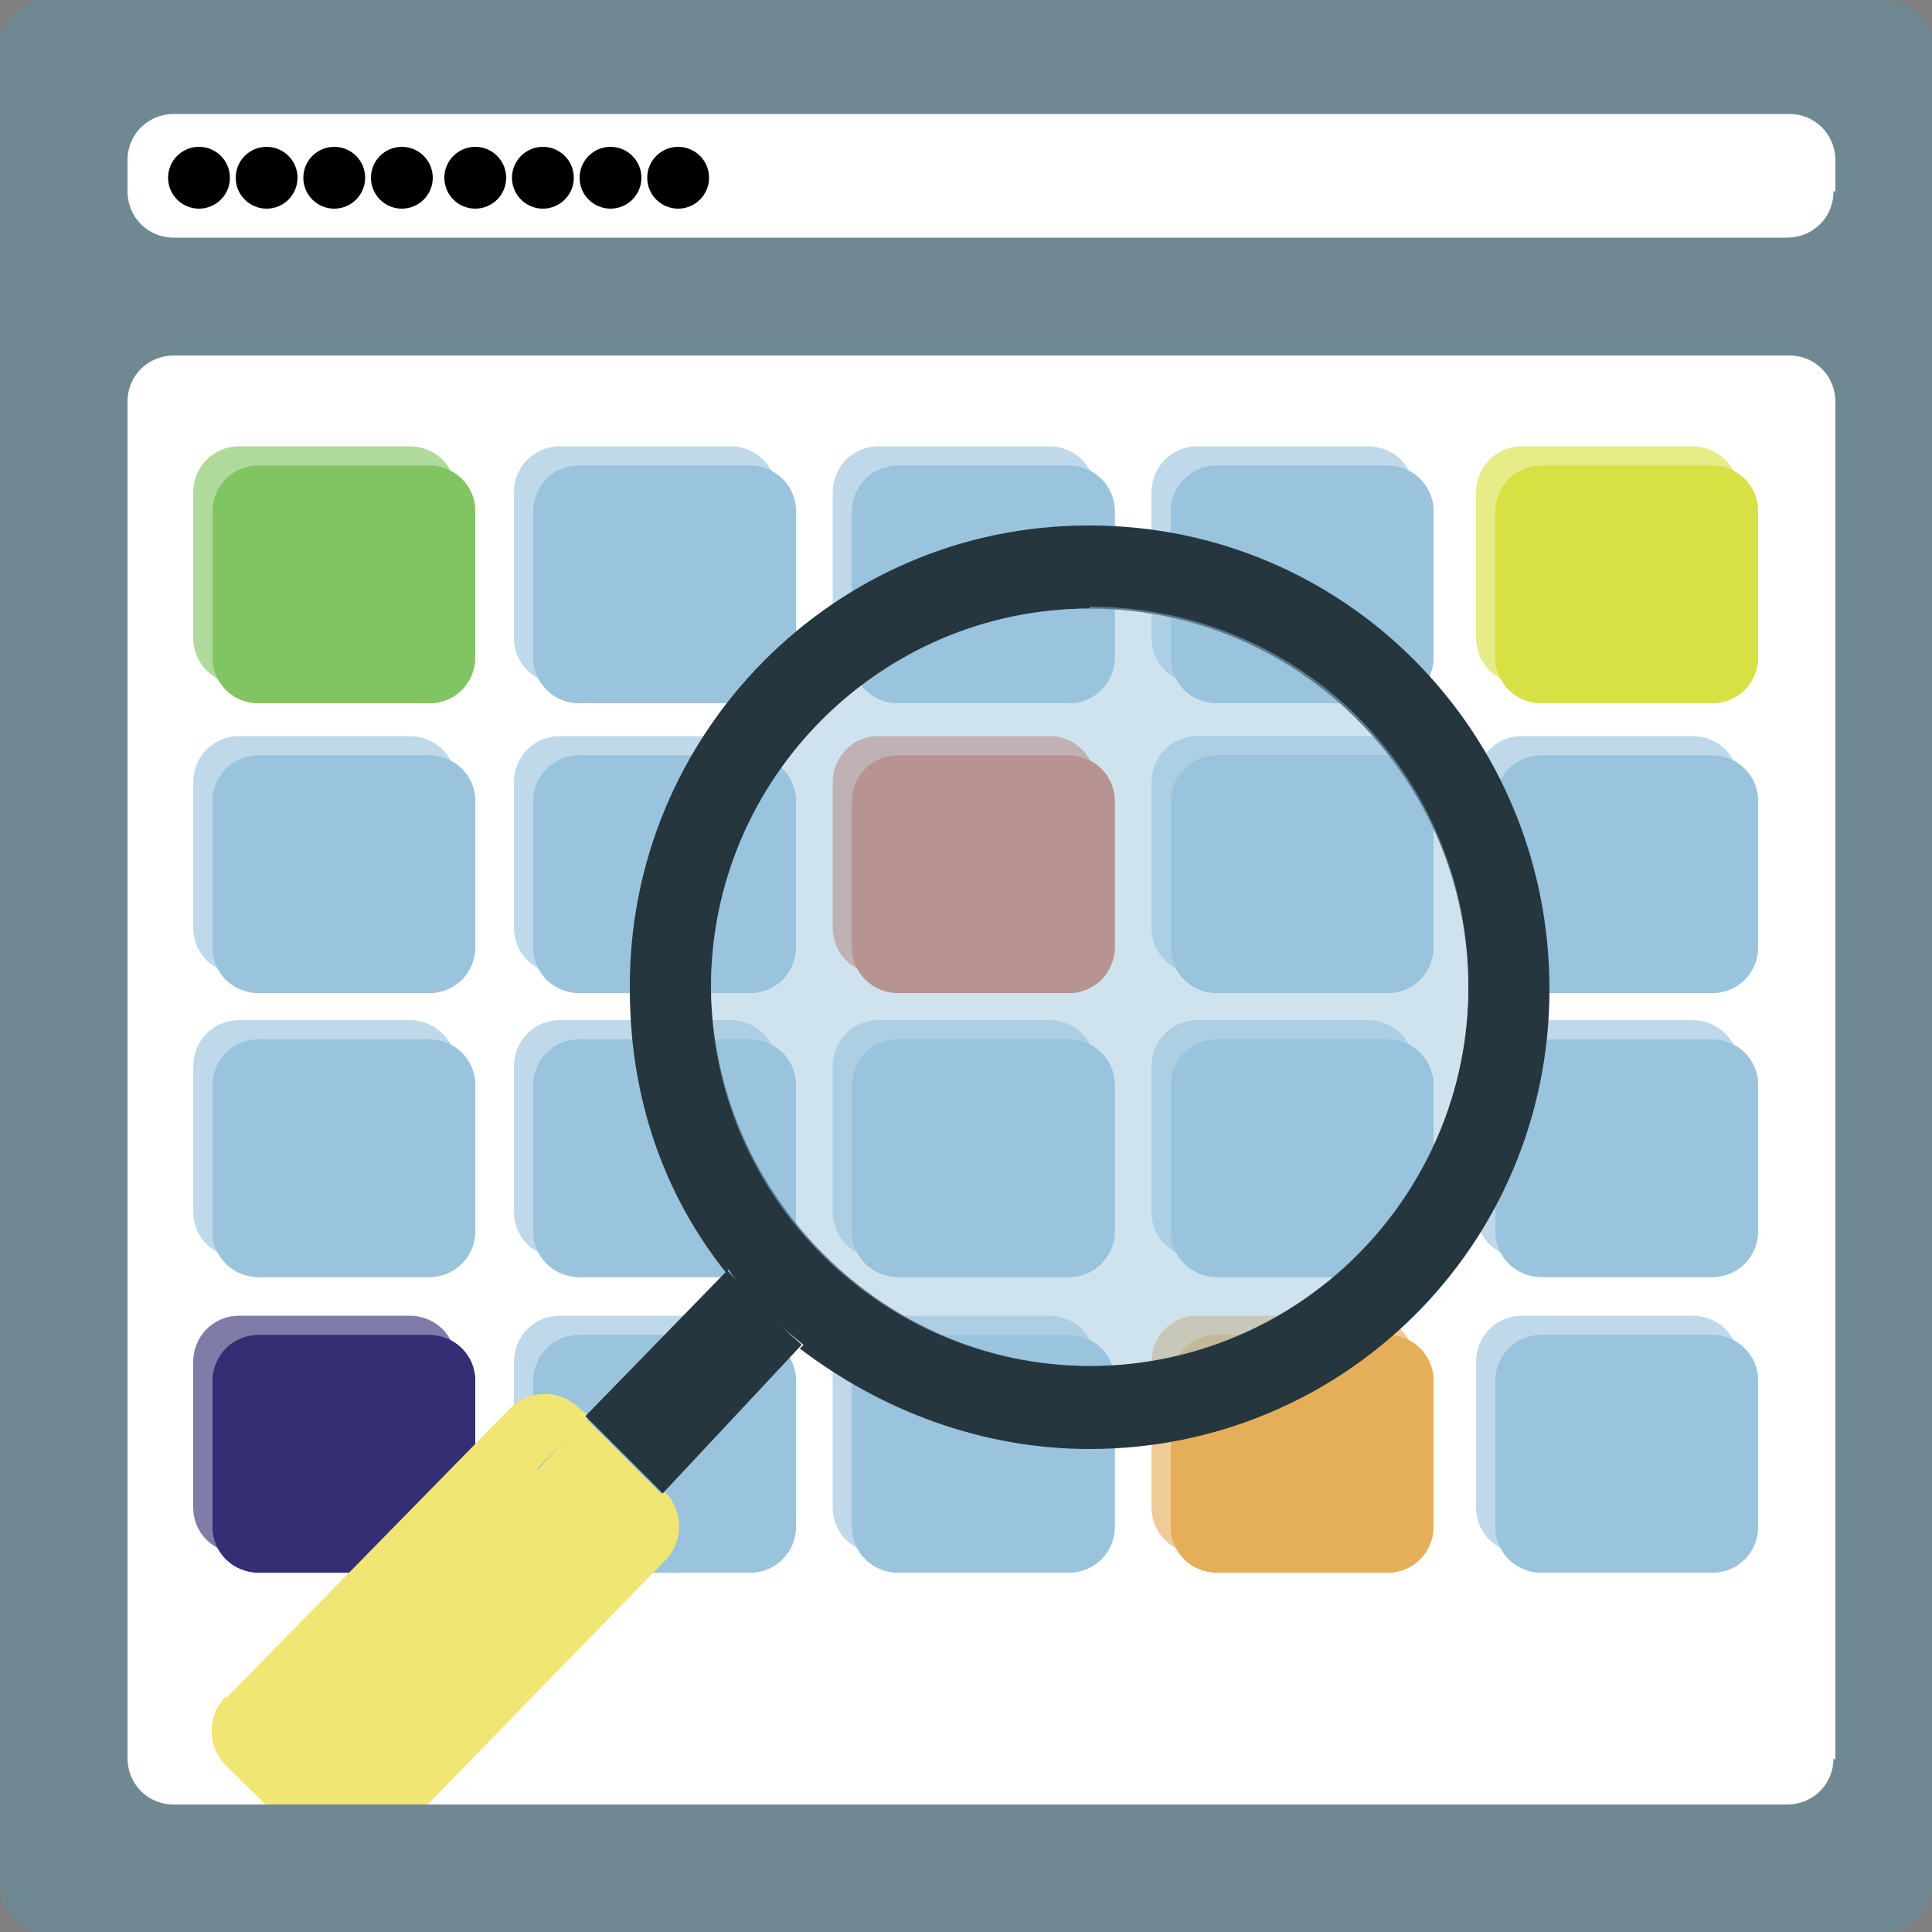 <svg xmlns="http://www.w3.org/2000/svg" height="100" width="100" viewBox="-199 201 100 100"><rect x="-199" y="201" width="100" height="100" fill="#808080" stroke="none"/><style><![CDATA[.Z{fill:#9AC3DD}.a{fill:#D8E143}.b{fill:#E5AF59}.c{fill:#D16850}.d{fill:#342F75}.e{fill:#81C562}]]></style><path d="M-194.3 217.5h91.8v80h-91.8z" fill="#fff"/><g opacity=".63"><path d="M-109 271.5v7.5c0 1.3-1 2.4-2.4 2.4h-8.8c-1.3 0-2.4-1-2.4-2.4v-7.5c0-1.3 1-2.4 2.4-2.4h8.8c1.3 0 2.4 1 2.4 2.4zm0-15.3v7.5c0 1.3-1 2.4-2.4 2.4h-8.8c-1.3 0-2.4-1-2.4-2.4v-7.5c0-1.3 1-2.4 2.4-2.4h8.8c1.3 0 2.4 1 2.4 2.4zm0-14.7v7.5c0 1.3-1 2.4-2.4 2.4h-8.8c-1.3 0-2.4-1-2.4-2.4v-7.5c0-1.3 1-2.4 2.4-2.4h8.8c1.3 0 2.4 1 2.4 2.4z" class="Z"/><path d="M-109 226.5v7.5c0 1.3-1 2.4-2.4 2.4h-8.8c-1.3 0-2.4-1-2.4-2.4v-7.5c0-1.3 1-2.4 2.4-2.4h8.8c1.3 0 2.4 1 2.4 2.4z" class="a"/><path d="M-125.8 271.5v7.5c0 1.3-1 2.4-2.4 2.4h-8.8c-1.3 0-2.4-1-2.4-2.4v-7.5c0-1.3 1-2.4 2.4-2.4h8.8c1.3 0 2.4 1 2.4 2.4z" class="b"/><path d="M-125.8 256.2v7.5c0 1.3-1 2.4-2.4 2.4h-8.8c-1.3 0-2.4-1-2.4-2.4v-7.5c0-1.3 1-2.4 2.4-2.4h8.8c1.3 0 2.4 1 2.4 2.4zm0-14.7v7.5c0 1.3-1 2.4-2.4 2.4h-8.8c-1.3 0-2.4-1-2.4-2.4v-7.5c0-1.3 1-2.4 2.4-2.4h8.8c1.3 0 2.4 1 2.4 2.4zm0-15v7.5c0 1.3-1 2.4-2.4 2.4h-8.8c-1.3 0-2.4-1-2.4-2.4v-7.5c0-1.3 1-2.4 2.4-2.4h8.8c1.3 0 2.4 1 2.4 2.4zm-16.5 45v7.5c0 1.3-1 2.4-2.4 2.4h-8.8c-1.3 0-2.4-1-2.4-2.4v-7.5c0-1.3 1-2.4 2.4-2.4h8.8c1.3 0 2.4 1 2.4 2.4zm0-15.3v7.5c0 1.3-1 2.4-2.4 2.4h-8.8c-1.3 0-2.4-1-2.4-2.4v-7.5c0-1.3 1-2.4 2.4-2.4h8.8c1.3 0 2.4 1 2.4 2.4z" class="Z"/><path d="M-142.3 241.5v7.5c0 1.3-1 2.4-2.4 2.4h-8.8c-1.3 0-2.4-1-2.4-2.4v-7.5c0-1.3 1-2.4 2.4-2.4h8.8c1.3 0 2.4 1 2.4 2.4z" class="c"/><path d="M-142.3 226.5v7.5c0 1.3-1 2.4-2.4 2.4h-8.8c-1.3 0-2.4-1-2.4-2.4v-7.5c0-1.3 1-2.4 2.4-2.4h8.8c1.3 0 2.4 1 2.4 2.4zm-16.5 45v7.5c0 1.3-1 2.4-2.4 2.4h-8.8c-1.3 0-2.4-1-2.4-2.4v-7.5c0-1.3 1-2.4 2.4-2.4h8.8c1.3 0 2.4 1 2.4 2.4zm0-15.3v7.5c0 1.3-1 2.4-2.4 2.4h-8.8c-1.3 0-2.4-1-2.4-2.4v-7.5c0-1.3 1-2.4 2.4-2.4h8.8c1.3 0 2.4 1 2.4 2.4zm0-14.7v7.5c0 1.3-1 2.4-2.4 2.4h-8.8c-1.3 0-2.4-1-2.4-2.4v-7.5c0-1.3 1-2.4 2.4-2.4h8.8c1.3 0 2.4 1 2.4 2.4zm0-15v7.5c0 1.3-1 2.4-2.4 2.4h-8.8c-1.3 0-2.4-1-2.4-2.4v-7.5c0-1.3 1-2.4 2.4-2.4h8.8c1.3 0 2.4 1 2.4 2.4z" class="Z"/><path d="M-175.4 271.5v7.5c0 1.3-1 2.4-2.4 2.4h-8.8c-1.3 0-2.4-1-2.4-2.4v-7.5c0-1.3 1-2.4 2.4-2.4h8.8c1.3 0 2.4 1 2.4 2.4z" class="d"/><path d="M-175.4 256.2v7.5c0 1.3-1 2.4-2.4 2.4h-8.8c-1.3 0-2.4-1-2.4-2.4v-7.5c0-1.3 1-2.4 2.4-2.4h8.8c1.3 0 2.4 1 2.4 2.4zm0-14.7v7.5c0 1.3-1 2.4-2.4 2.4h-8.8c-1.3 0-2.4-1-2.4-2.4v-7.5c0-1.3 1-2.4 2.4-2.4h8.8c1.3 0 2.4 1 2.4 2.4z" class="Z"/><path d="M-175.4 226.5v7.5c0 1.3-1 2.4-2.4 2.4h-8.8c-1.3 0-2.4-1-2.4-2.4v-7.5c0-1.3 1-2.4 2.4-2.4h8.8c1.3 0 2.4 1 2.4 2.4z" class="e"/></g><path d="M-194.3 205.7h91.8v9.2h-91.8z" fill="#fff"/><path d="M-108 272.5v7.5c0 1.3-1 2.4-2.4 2.4h-8.8c-1.3 0-2.4-1-2.4-2.4v-7.5c0-1.3 1-2.4 2.4-2.4h8.8c1.3 0 2.4 1 2.4 2.4zm0-15.3v7.5c0 1.3-1 2.4-2.4 2.4h-8.8c-1.3 0-2.4-1-2.4-2.4v-7.5c0-1.3 1-2.4 2.4-2.4h8.8c1.3 0 2.4 1 2.4 2.4zm0-14.7v7.5c0 1.3-1 2.4-2.4 2.4h-8.8c-1.3 0-2.4-1-2.4-2.4v-7.5c0-1.3 1-2.4 2.4-2.4h8.8c1.3 0 2.4 1 2.4 2.4z" class="Z"/><path d="M-108 227.5v7.5c0 1.3-1 2.4-2.4 2.4h-8.8c-1.3 0-2.4-1-2.4-2.4v-7.5c0-1.3 1-2.4 2.4-2.4h8.8c1.3 0 2.4 1 2.4 2.4z" class="a"/><path d="M-124.8 272.5v7.5c0 1.3-1 2.4-2.4 2.4h-8.8c-1.3 0-2.4-1-2.4-2.4v-7.5c0-1.3 1-2.4 2.4-2.4h8.8c1.3 0 2.4 1 2.4 2.4z" class="b"/><path d="M-124.8 257.2v7.5c0 1.3-1 2.4-2.4 2.4h-8.8c-1.3 0-2.4-1-2.4-2.4v-7.5c0-1.3 1-2.4 2.4-2.4h8.8c1.3 0 2.4 1 2.4 2.4zm0-14.7v7.5c0 1.3-1 2.4-2.4 2.4h-8.8c-1.3 0-2.4-1-2.4-2.4v-7.5c0-1.3 1-2.4 2.4-2.4h8.8c1.3 0 2.4 1 2.4 2.4zm0-15v7.5c0 1.3-1 2.4-2.4 2.4h-8.8c-1.3 0-2.4-1-2.4-2.4v-7.5c0-1.3 1-2.4 2.4-2.4h8.8c1.3 0 2.4 1 2.4 2.4zm-16.5 45v7.5c0 1.3-1 2.4-2.4 2.4h-8.8c-1.3 0-2.4-1-2.4-2.4v-7.5c0-1.3 1-2.4 2.4-2.4h8.8c1.3 0 2.4 1 2.4 2.4zm0-15.3v7.5c0 1.3-1 2.4-2.4 2.4h-8.8c-1.3 0-2.4-1-2.4-2.4v-7.5c0-1.3 1-2.4 2.4-2.4h8.8c1.3 0 2.4 1 2.4 2.4z" class="Z"/><path d="M-141.3 242.5v7.5c0 1.3-1 2.4-2.4 2.4h-8.8c-1.3 0-2.4-1-2.4-2.4v-7.5c0-1.3 1-2.4 2.4-2.4h8.8c1.3 0 2.4 1 2.4 2.4z" class="c"/><path d="M-141.3 227.5v7.5c0 1.3-1 2.4-2.4 2.4h-8.8c-1.3 0-2.4-1-2.4-2.4v-7.5c0-1.3 1-2.4 2.4-2.4h8.8c1.3 0 2.4 1 2.4 2.4zm-16.5 45v7.5c0 1.3-1 2.4-2.4 2.4h-8.8c-1.3 0-2.4-1-2.4-2.4v-7.5c0-1.3 1-2.4 2.4-2.4h8.8c1.3 0 2.4 1 2.4 2.4zm0-15.3v7.5c0 1.3-1 2.4-2.4 2.4h-8.8c-1.3 0-2.4-1-2.4-2.4v-7.5c0-1.3 1-2.4 2.4-2.4h8.8c1.3 0 2.4 1 2.4 2.4zm0-14.7v7.5c0 1.3-1 2.4-2.4 2.4h-8.8c-1.3 0-2.4-1-2.4-2.4v-7.5c0-1.3 1-2.4 2.4-2.4h8.8c1.3 0 2.4 1 2.4 2.4zm0-15v7.5c0 1.3-1 2.4-2.4 2.4h-8.8c-1.3 0-2.4-1-2.4-2.4v-7.5c0-1.3 1-2.4 2.4-2.4h8.8c1.3 0 2.4 1 2.4 2.4z" class="Z"/><path d="M-174.4 272.5v7.5c0 1.3-1 2.4-2.4 2.4h-8.8c-1.3 0-2.4-1-2.4-2.4v-7.5c0-1.3 1-2.4 2.4-2.4h8.8c1.3 0 2.4 1 2.4 2.4z" class="d"/><path d="M-174.4 257.2v7.5c0 1.3-1 2.4-2.4 2.4h-8.8c-1.3 0-2.4-1-2.4-2.4v-7.5c0-1.3 1-2.4 2.4-2.4h8.8c1.3 0 2.4 1 2.4 2.4zm0-14.7v7.5c0 1.3-1 2.4-2.4 2.4h-8.8c-1.3 0-2.4-1-2.4-2.4v-7.5c0-1.3 1-2.4 2.4-2.4h8.8c1.3 0 2.4 1 2.4 2.4z" class="Z"/><path d="M-174.4 227.5v7.5c0 1.3-1 2.4-2.4 2.4h-8.8c-1.3 0-2.4-1-2.4-2.4v-7.5c0-1.3 1-2.4 2.4-2.4h8.8c1.3 0 2.4 1 2.4 2.4z" class="e"/><path d="M-108 272.5v7.5c0 1.3-1 2.4-2.4 2.4h-8.8c-1.3 0-2.4-1-2.4-2.4v-7.5c0-1.3 1-2.4 2.4-2.4h8.8c1.3 0 2.4 1 2.4 2.4zm0-15.3v7.5c0 1.3-1 2.4-2.4 2.4h-8.8c-1.3 0-2.4-1-2.4-2.4v-7.5c0-1.3 1-2.4 2.4-2.4h8.8c1.3 0 2.4 1 2.4 2.4zm0-14.7v7.5c0 1.3-1 2.4-2.4 2.4h-8.8c-1.3 0-2.4-1-2.4-2.4v-7.5c0-1.3 1-2.4 2.4-2.4h8.8c1.3 0 2.4 1 2.4 2.4z" class="Z"/><path d="M-108 227.5v7.5c0 1.3-1 2.4-2.4 2.4h-8.8c-1.3 0-2.4-1-2.4-2.4v-7.5c0-1.3 1-2.4 2.4-2.4h8.8c1.3 0 2.4 1 2.4 2.4z" class="a"/><path d="M-124.8 272.5v7.5c0 1.3-1 2.4-2.4 2.4h-8.8c-1.3 0-2.4-1-2.4-2.4v-7.5c0-1.3 1-2.4 2.4-2.4h8.8c1.3 0 2.4 1 2.4 2.4z" class="b"/><path d="M-124.8 257.2v7.5c0 1.3-1 2.4-2.4 2.4h-8.8c-1.3 0-2.4-1-2.4-2.4v-7.5c0-1.3 1-2.4 2.4-2.4h8.8c1.3 0 2.4 1 2.4 2.4zm0-14.7v7.5c0 1.3-1 2.4-2.4 2.4h-8.8c-1.3 0-2.4-1-2.4-2.4v-7.5c0-1.3 1-2.4 2.4-2.4h8.8c1.3 0 2.4 1 2.4 2.4zm0-15v7.5c0 1.3-1 2.4-2.4 2.4h-8.8c-1.3 0-2.4-1-2.4-2.4v-7.5c0-1.3 1-2.4 2.4-2.4h8.8c1.3 0 2.4 1 2.4 2.4zm-16.5 45v7.5c0 1.3-1 2.4-2.4 2.4h-8.8c-1.3 0-2.4-1-2.4-2.4v-7.5c0-1.3 1-2.4 2.4-2.4h8.8c1.3 0 2.4 1 2.4 2.4zm0-15.3v7.5c0 1.3-1 2.4-2.4 2.4h-8.8c-1.3 0-2.4-1-2.4-2.4v-7.5c0-1.3 1-2.4 2.4-2.4h8.8c1.3 0 2.4 1 2.4 2.4z" class="Z"/><path d="M-141.3 242.5v7.5c0 1.3-1 2.4-2.4 2.4h-8.8c-1.3 0-2.4-1-2.4-2.4v-7.5c0-1.3 1-2.4 2.4-2.4h8.8c1.3 0 2.4 1 2.4 2.4z" class="c"/><path d="M-141.3 227.5v7.5c0 1.3-1 2.4-2.4 2.4h-8.8c-1.3 0-2.4-1-2.4-2.4v-7.5c0-1.3 1-2.4 2.4-2.4h8.8c1.3 0 2.4 1 2.4 2.4zm-16.5 45v7.5c0 1.3-1 2.4-2.4 2.4h-8.8c-1.3 0-2.4-1-2.4-2.4v-7.5c0-1.3 1-2.4 2.4-2.4h8.8c1.3 0 2.4 1 2.4 2.4zm0-15.3v7.5c0 1.3-1 2.4-2.4 2.4h-8.8c-1.3 0-2.4-1-2.4-2.4v-7.5c0-1.3 1-2.4 2.4-2.4h8.8c1.3 0 2.4 1 2.4 2.4zm0-14.7v7.5c0 1.3-1 2.4-2.4 2.4h-8.8c-1.3 0-2.4-1-2.4-2.4v-7.5c0-1.3 1-2.4 2.4-2.4h8.8c1.3 0 2.4 1 2.4 2.4zm0-15v7.5c0 1.3-1 2.4-2.4 2.4h-8.8c-1.3 0-2.4-1-2.4-2.4v-7.5c0-1.3 1-2.4 2.4-2.4h8.8c1.3 0 2.4 1 2.4 2.4z" class="Z"/><path d="M-174.4 272.5v7.5c0 1.3-1 2.4-2.4 2.4h-8.8c-1.3 0-2.4-1-2.4-2.4v-7.5c0-1.3 1-2.4 2.4-2.4h8.8c1.3 0 2.4 1 2.4 2.4z" class="d"/><path d="M-174.4 257.2v7.5c0 1.3-1 2.4-2.4 2.4h-8.8c-1.3 0-2.4-1-2.4-2.4v-7.5c0-1.3 1-2.4 2.4-2.4h8.8c1.3 0 2.4 1 2.4 2.4zm0-14.7v7.5c0 1.3-1 2.4-2.4 2.4h-8.8c-1.3 0-2.4-1-2.4-2.4v-7.5c0-1.3 1-2.4 2.4-2.4h8.8c1.3 0 2.4 1 2.4 2.4z" class="Z"/><path d="M-174.4 227.5v7.5c0 1.3-1 2.4-2.4 2.4h-8.8c-1.3 0-2.4-1-2.4-2.4v-7.5c0-1.3 1-2.4 2.4-2.4h8.8c1.3 0 2.4 1 2.4 2.4z" class="e"/><g fill="#F1E574"><path d="M-187.3 288.8c-1 1-1 2.6 0 3.6l4.5 4.4c1 1 2.6 1 3.6 0l14.6-15c1-1 1-2.6 0-3.6l-2.5 2.5c-1 1-2.6 1-3.6 0l-.3-.3c-1-1-1-2.6 0-3.6l2.5-2.5-.5-.4c-1-1-2.6-1-3.6 0l-14.7 15z"/><path d="M-171.2 277c-1 1-1 2.8 0 4l.3.3c1 1 2.8 1 3.8 0l2.6-2.7-4.2-4.2-2.5 2.7z"/></g><g fill="#25363F"><path d="M-161.3 266.7l-7.4 7.6 4 4 7.2-7.7c-1.4-1.2-2.7-2.6-4-4z"/><path d="M-142.6 228.2c13.2 0 23.8 10.7 23.8 24s-10.7 23.8-23.8 23.8c-5.6 0-10.8-2-15-5.2l.2-.2c1-1 1-2.6 0-3.6l-.3-.3c-1-1-2.6-1-3.6 0l-.1.2c-3.2-4-5-9-5-14.7-.1-13.2 10.6-24 23.7-24zm0 43.5c10.8 0 19.6-8.8 19.6-19.6s-8.8-19.6-19.6-19.6-19.6 8.8-19.6 19.6c.1 10.8 9 19.6 19.6 19.6z"/><path d="M-161.2 266.5l-.1.2c1 1.5 2.5 2.8 4 4l.2-.2c1-1 1-2.6 0-3.6l-.3-.3c-1-1-2.7-1-3.7-.1z"/></g><path d="M-142.6 232.5c-10.8 0-19.6 8.8-19.6 19.6s8.8 19.6 19.6 19.6S-123 263-123 252s-8.8-19.6-19.6-19.6z" opacity=".47" class="Z"/><path d="M-99 203.4v95.2c0 1.3-1 2.4-2.4 2.4h-95.2c-1.3 0-2.4-1-2.4-2.4v-95.2c0-1.3 1-2.4 2.4-2.4h95.2c1.3 0 2.4 1 2.4 2.4zm-5 88.7v-70.3c0-1.3-1-2.4-2.4-2.4H-190c-1.3 0-2.4 1-2.4 2.4V292c0 1.3 1 2.4 2.4 2.4h83.5c1.3 0 2.4-1 2.4-2.4zm0-81.2v-1.6c0-1.3-1-2.4-2.4-2.4H-190c-1.3 0-2.4 1-2.4 2.4v1.6c0 1.3 1 2.4 2.4 2.4h83.5c1.3 0 2.4-1 2.4-2.4z" fill="#708891"/><circle cx="-188.7" cy="210.2" r="1.6"/><circle cx="-185.2" cy="210.2" r="1.6"/><circle cx="-181.7" cy="210.2" r="1.6"/><circle cx="-178.2" cy="210.2" r="1.6"/><circle cx="-174.4" cy="210.2" r="1.6"/><circle cx="-170.9" cy="210.2" r="1.6"/><circle cx="-167.4" cy="210.2" r="1.6"/><circle cx="-163.9" cy="210.2" r="1.6"/></svg>